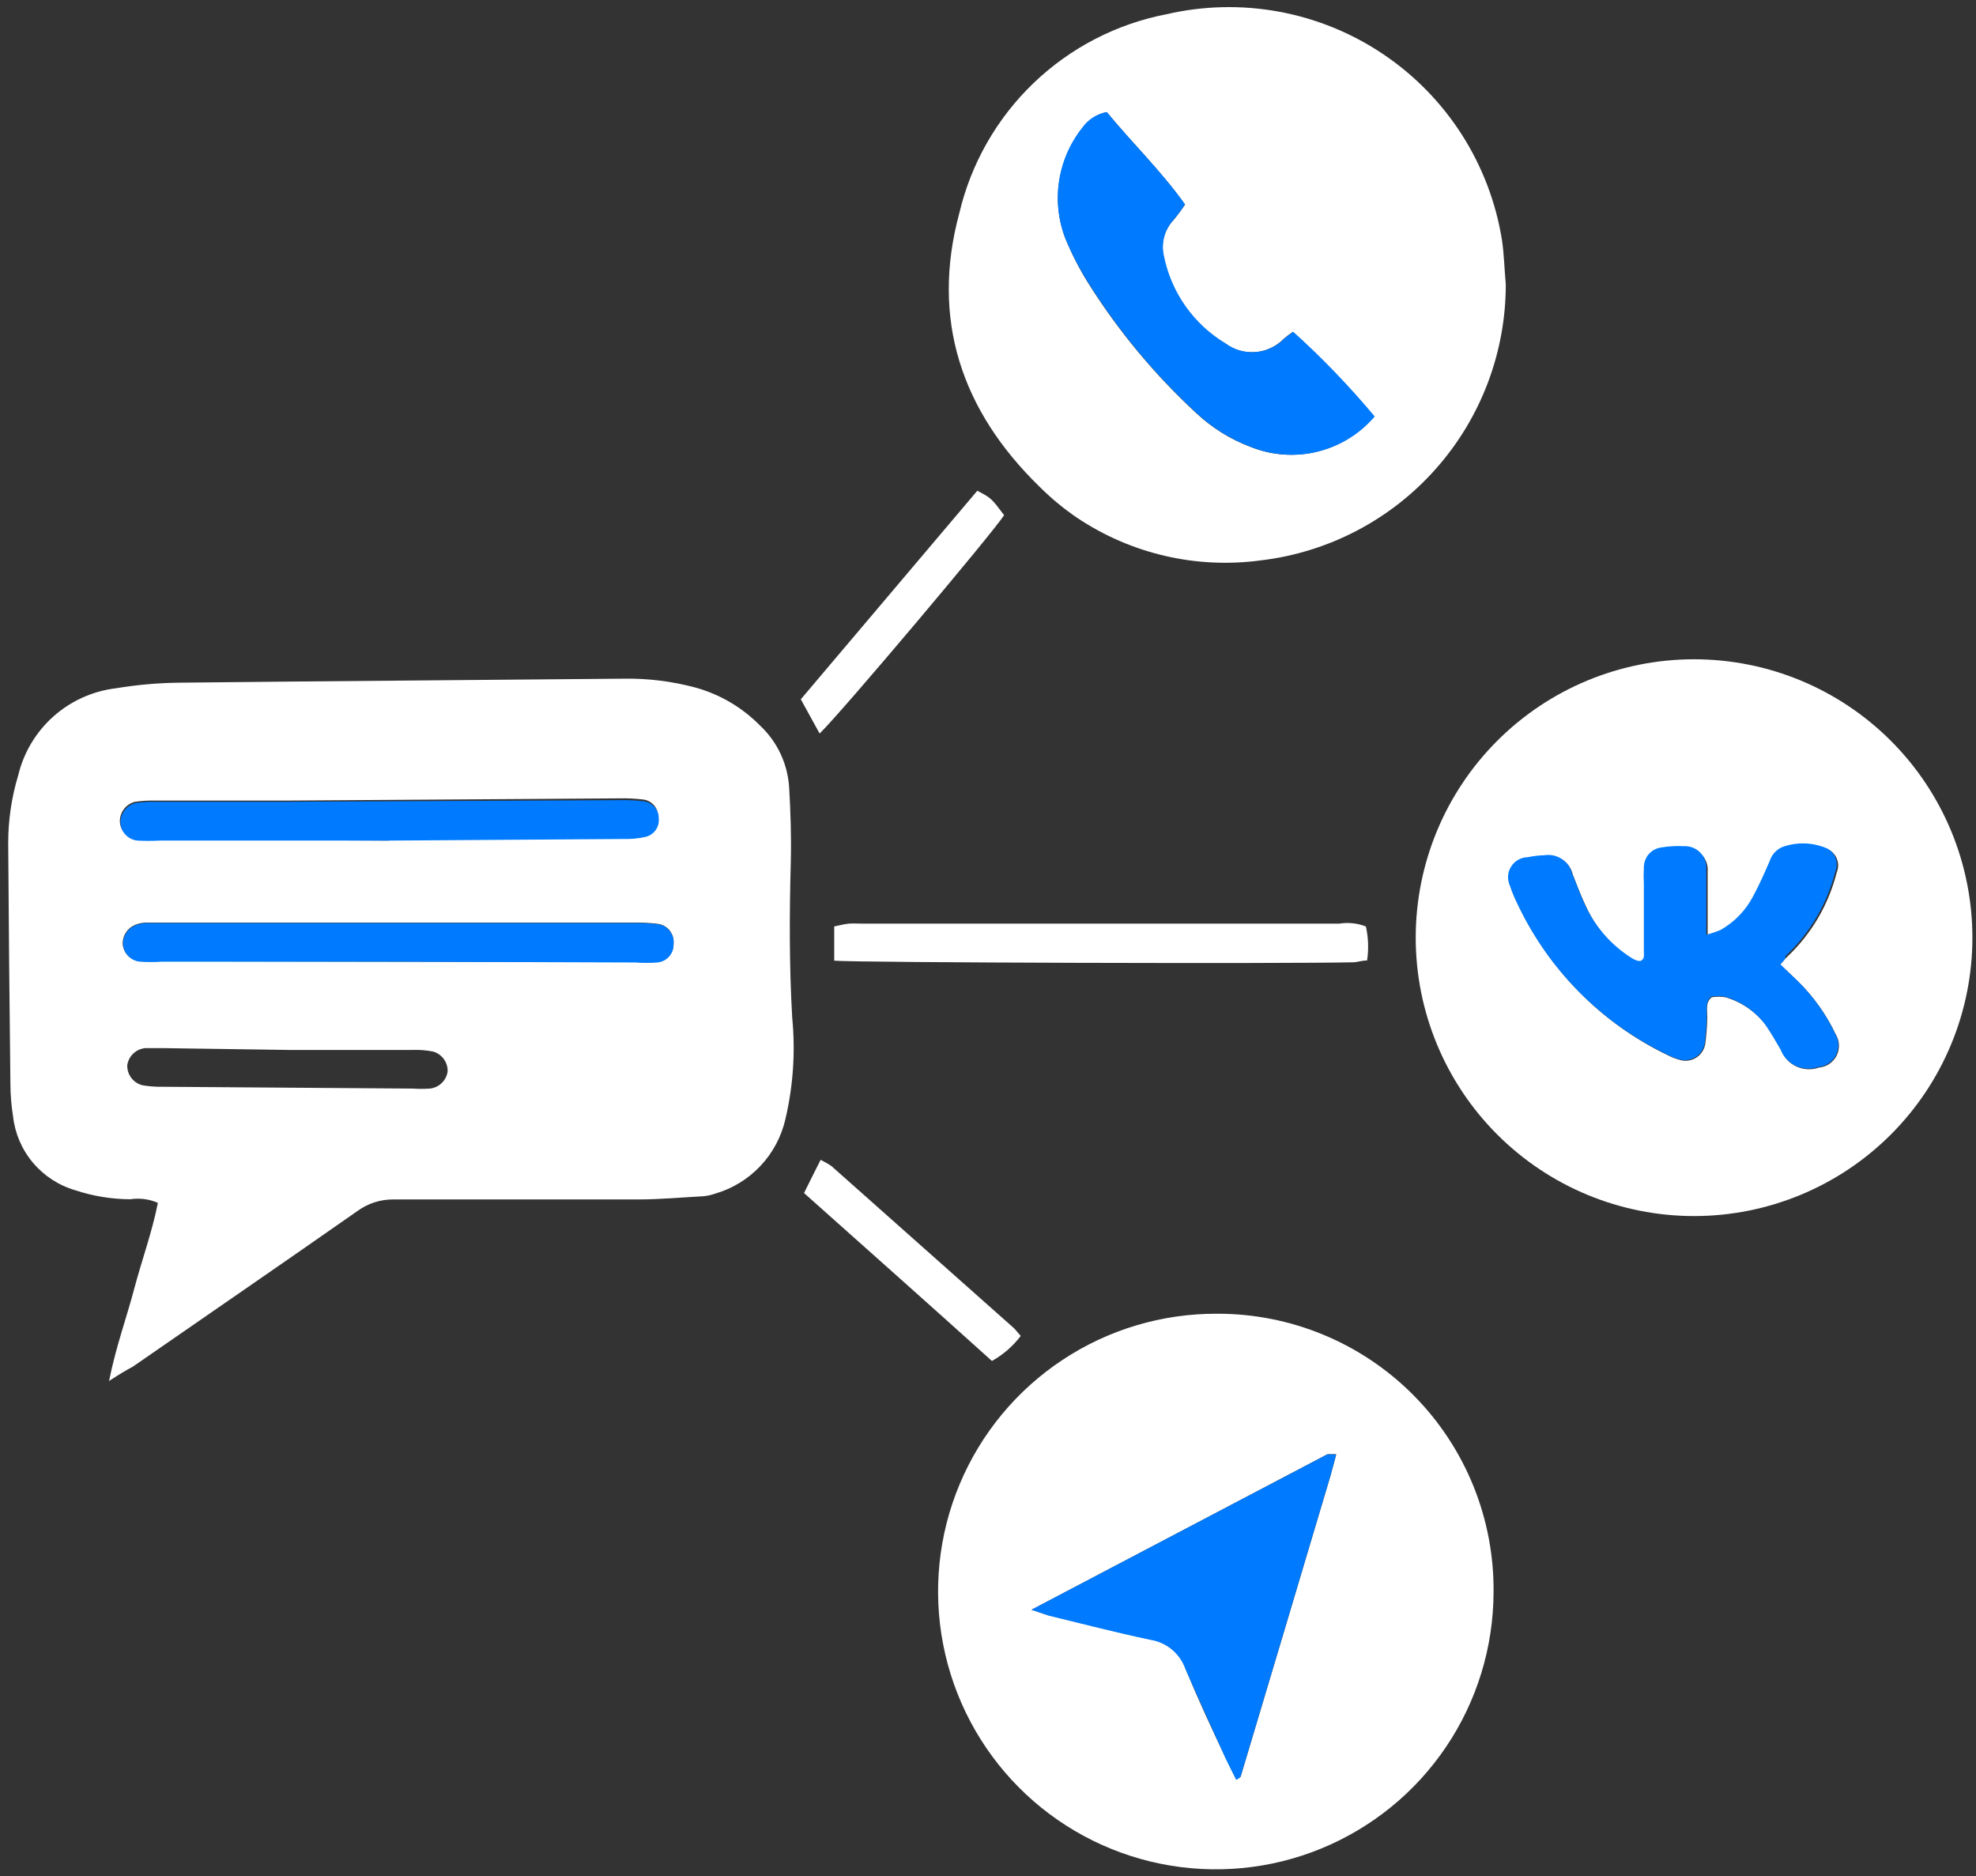 <svg width="79" height="75" viewBox="0 0 79 75" fill="none" xmlns="http://www.w3.org/2000/svg">
<rect x="0" y="0" width="79" height="75" fill="#333333" stroke="none"/>
<path d="M4.36 55.2C4.64 53.808 5.056 52.688 5.36 51.536C5.664 50.384 6.08 49.256 6.312 48.08C5.965 47.928 5.582 47.879 5.208 47.936C4.46 47.933 3.718 47.811 3.008 47.576C2.346 47.383 1.756 46.998 1.313 46.47C0.87 45.942 0.594 45.294 0.52 44.608C0.453 44.19 0.419 43.767 0.416 43.344C0.379 40.144 0.349 36.925 0.328 33.688C0.329 32.775 0.463 31.866 0.728 30.992C0.945 30.082 1.436 29.262 2.134 28.639C2.832 28.017 3.704 27.624 4.632 27.512C5.468 27.373 6.313 27.298 7.16 27.288C13.08 27.224 19.008 27.184 24.928 27.128C25.906 27.111 26.881 27.233 27.824 27.488C28.798 27.762 29.683 28.286 30.392 29.008C31.088 29.662 31.503 30.559 31.552 31.512C31.608 32.488 31.64 33.464 31.616 34.44C31.56 36.52 31.552 38.592 31.672 40.672C31.805 42.032 31.713 43.405 31.4 44.736C31.239 45.437 30.894 46.083 30.401 46.606C29.907 47.129 29.283 47.511 28.592 47.712C28.437 47.767 28.276 47.801 28.112 47.816C27.24 47.864 26.36 47.944 25.488 47.944C22.23 47.944 18.976 47.944 15.728 47.944C15.211 47.939 14.706 48.102 14.288 48.408C11.304 50.496 8.296 52.56 5.304 54.632C5.048 54.768 4.8 54.912 4.36 55.2ZM25.408 38.456C25.698 38.476 25.99 38.476 26.28 38.456C26.46 38.44 26.628 38.355 26.748 38.22C26.869 38.085 26.933 37.909 26.928 37.728C26.949 37.54 26.895 37.351 26.778 37.201C26.662 37.052 26.492 36.954 26.304 36.928C26.015 36.892 25.724 36.876 25.432 36.88H6.504H5.8C5.671 36.886 5.544 36.913 5.424 36.96C5.271 37.017 5.139 37.12 5.046 37.254C4.953 37.389 4.904 37.548 4.904 37.712C4.913 37.893 4.987 38.064 5.111 38.195C5.236 38.325 5.404 38.407 5.584 38.424C5.877 38.44 6.171 38.44 6.464 38.424L25.408 38.456ZM15.56 33.6V33.512H24.928C25.223 33.504 25.516 33.458 25.8 33.376C25.959 33.335 26.099 33.238 26.192 33.103C26.286 32.968 26.329 32.804 26.312 32.64C26.314 32.475 26.256 32.315 26.148 32.19C26.041 32.065 25.891 31.983 25.728 31.96C25.407 31.92 25.084 31.904 24.76 31.912L11.576 32H6.2C5.933 31.995 5.665 32.011 5.4 32.048C5.223 32.092 5.065 32.195 4.955 32.341C4.844 32.486 4.787 32.665 4.792 32.848C4.803 33.027 4.877 33.197 5.002 33.326C5.127 33.455 5.293 33.535 5.472 33.552C5.765 33.568 6.059 33.568 6.352 33.552L15.56 33.6ZM6.6 41.896C6.344 41.896 6.08 41.896 5.8 41.896C5.623 41.914 5.456 41.99 5.327 42.114C5.198 42.237 5.114 42.4 5.088 42.576C5.082 42.757 5.137 42.934 5.245 43.079C5.352 43.224 5.506 43.329 5.68 43.376C5.944 43.423 6.212 43.445 6.48 43.44L16.504 43.512C16.73 43.528 16.958 43.528 17.184 43.512C17.362 43.494 17.528 43.418 17.657 43.294C17.786 43.171 17.87 43.008 17.896 42.832C17.903 42.652 17.849 42.476 17.743 42.331C17.637 42.186 17.485 42.08 17.312 42.032C17.049 41.98 16.78 41.959 16.512 41.968H11.544" fill="white"/>
<path d="M59.712 63.656C59.704 65.853 59.045 67.998 57.818 69.819C56.591 71.641 54.851 73.058 52.818 73.891C50.786 74.724 48.552 74.935 46.399 74.498C44.247 74.061 42.272 72.996 40.725 71.437C39.178 69.877 38.128 67.894 37.709 65.738C37.289 63.582 37.518 61.35 38.367 59.325C39.216 57.299 40.647 55.57 42.478 54.358C44.309 53.145 46.459 52.503 48.656 52.512C50.116 52.508 51.563 52.794 52.912 53.353C54.261 53.913 55.486 54.735 56.514 55.772C57.543 56.809 58.355 58.04 58.904 59.393C59.453 60.747 59.728 62.196 59.712 63.656ZM41.24 64.344C41.64 64.472 41.784 64.536 41.936 64.568C43.288 64.896 44.64 65.248 46.008 65.536C46.324 65.588 46.62 65.723 46.864 65.929C47.109 66.134 47.294 66.402 47.4 66.704C47.888 67.904 48.448 69.104 49 70.264C49.136 70.552 49.288 70.84 49.432 71.136C49.52 71.072 49.6 71.04 49.608 70.992C50.808 66.987 52.002 62.987 53.192 58.992C53.272 58.72 53.336 58.448 53.424 58.128C53.248 58.128 53.144 58.128 53.072 58.128L41.24 64.344Z" fill="white"/>
<path d="M60.201 11.36C60.204 14.082 59.208 16.709 57.401 18.744C55.595 20.78 53.104 22.081 50.401 22.4C47.824 22.747 45.208 22.138 43.049 20.688C42.513 20.322 42.012 19.907 41.553 19.448C38.433 16.408 37.209 12.752 38.353 8.52C38.821 6.537 39.852 4.731 41.322 3.32C42.793 1.909 44.64 0.953 46.641 0.568C48.118 0.227 49.65 0.193 51.141 0.468C52.632 0.744 54.05 1.323 55.308 2.171C56.565 3.018 57.635 4.114 58.451 5.393C59.266 6.671 59.81 8.103 60.049 9.6C60.137 10.192 60.145 10.784 60.201 11.36ZM44.249 4.48C43.853 4.558 43.503 4.788 43.273 5.12C42.784 5.736 42.464 6.469 42.346 7.247C42.229 8.024 42.316 8.819 42.601 9.552C42.849 10.154 43.146 10.735 43.489 11.288C44.701 13.22 46.165 14.982 47.841 16.528C48.46 17.105 49.186 17.556 49.977 17.856C50.827 18.202 51.764 18.272 52.656 18.055C53.548 17.838 54.349 17.346 54.945 16.648C53.94 15.445 52.852 14.315 51.689 13.264C51.561 13.35 51.438 13.444 51.321 13.544C51.02 13.852 50.617 14.04 50.188 14.073C49.758 14.107 49.331 13.985 48.985 13.728C48.354 13.35 47.809 12.845 47.385 12.244C46.961 11.643 46.667 10.961 46.521 10.24C46.465 9.986 46.471 9.723 46.539 9.472C46.607 9.221 46.736 8.99 46.913 8.8C47.08 8.601 47.235 8.393 47.377 8.176C46.417 6.824 45.273 5.728 44.249 4.48Z" fill="white"/>
<path d="M78.856 37.48C78.856 40.431 77.683 43.262 75.596 45.349C73.509 47.436 70.679 48.608 67.728 48.608C64.776 48.608 61.946 47.436 59.859 45.349C57.772 43.262 56.6 40.431 56.6 37.48C56.6 34.529 57.772 31.698 59.859 29.611C61.946 27.524 64.776 26.352 67.728 26.352C70.679 26.352 73.509 27.524 75.596 29.611C77.683 31.698 78.856 34.529 78.856 37.48ZM71.176 38.552C71.304 38.408 71.36 38.328 71.432 38.264C72.409 37.348 73.103 36.171 73.432 34.872C73.502 34.705 73.507 34.517 73.444 34.346C73.382 34.175 73.257 34.035 73.096 33.952C72.525 33.703 71.879 33.686 71.296 33.904C71.177 33.958 71.072 34.037 70.987 34.135C70.901 34.233 70.838 34.348 70.8 34.472C70.592 34.952 70.384 35.424 70.136 35.88C69.844 36.431 69.403 36.889 68.864 37.2C68.673 37.285 68.475 37.352 68.272 37.4V36C68.272 35.608 68.272 35.2 68.272 34.832C68.282 34.709 68.266 34.585 68.224 34.468C68.183 34.352 68.116 34.246 68.029 34.158C67.943 34.07 67.838 34.001 67.722 33.958C67.607 33.914 67.483 33.895 67.36 33.904C67.068 33.888 66.776 33.904 66.488 33.952C66.291 33.974 66.109 34.068 65.978 34.215C65.847 34.363 65.774 34.554 65.776 34.752C65.764 34.981 65.764 35.211 65.776 35.44C65.776 36.312 65.776 37.192 65.776 38.072C65.776 38.216 65.832 38.4 65.648 38.488C65.6 38.488 65.568 38.488 65.544 38.488C65.45 38.461 65.361 38.421 65.28 38.368C64.456 37.85 63.803 37.102 63.4 36.216C63.208 35.808 63.056 35.416 62.88 34.96C62.824 34.719 62.679 34.507 62.475 34.368C62.27 34.229 62.02 34.172 61.776 34.208C61.547 34.215 61.319 34.242 61.096 34.288C60.962 34.291 60.831 34.328 60.716 34.394C60.6 34.46 60.502 34.555 60.432 34.669C60.362 34.782 60.322 34.912 60.315 35.045C60.308 35.178 60.334 35.312 60.392 35.432C60.462 35.649 60.547 35.86 60.648 36.064C61.889 38.744 64.025 40.908 66.688 42.184C66.831 42.258 66.981 42.316 67.136 42.36C67.246 42.396 67.362 42.408 67.477 42.395C67.592 42.382 67.703 42.344 67.801 42.284C67.9 42.224 67.985 42.143 68.049 42.047C68.114 41.951 68.157 41.842 68.176 41.728C68.222 41.375 68.249 41.02 68.256 40.664C68.256 40.384 68.176 40.072 68.432 39.864C68.617 39.831 68.806 39.831 68.992 39.864C69.629 40.053 70.189 40.44 70.592 40.968C70.816 41.288 71.008 41.624 71.208 41.968C71.317 42.26 71.537 42.497 71.82 42.629C72.103 42.76 72.426 42.776 72.72 42.672C72.867 42.66 73.009 42.611 73.132 42.529C73.254 42.447 73.355 42.335 73.423 42.204C73.491 42.073 73.524 41.927 73.52 41.779C73.516 41.632 73.475 41.487 73.4 41.36C73.023 40.564 72.509 39.84 71.88 39.224L71.176 38.552Z" fill="white"/>
<path d="M33.352 38.4V37.032C33.56 36.992 33.744 36.936 33.928 36.92C34.112 36.904 34.32 36.92 34.512 36.92H53.536C53.897 36.862 54.267 36.9 54.608 37.032C54.708 37.478 54.724 37.94 54.656 38.392C54.44 38.392 54.288 38.456 54.128 38.464C51.488 38.528 34.272 38.48 33.352 38.4Z" fill="white"/>
<path d="M32.768 29.32L32.016 27.952C34.384 25.152 36.736 22.373 39.072 19.616C39.632 19.912 39.632 19.912 40.144 20.592C39.752 21.224 33.664 28.456 32.768 29.32Z" fill="white"/>
<path d="M32.145 47.688C32.377 47.216 32.577 46.816 32.809 46.36C32.961 46.435 33.108 46.52 33.248 46.616L40.536 53.088C40.624 53.176 40.697 53.28 40.809 53.4C40.497 53.809 40.105 54.15 39.657 54.4C37.145 52.136 34.648 49.92 32.145 47.688Z" fill="white"/>
<path d="M15.944 38.44H6.48C6.187 38.456 5.893 38.456 5.6 38.44C5.42 38.423 5.252 38.342 5.127 38.211C5.002 38.08 4.929 37.909 4.92 37.728C4.919 37.565 4.969 37.405 5.062 37.271C5.155 37.136 5.287 37.033 5.44 36.976C5.56 36.93 5.687 36.903 5.816 36.896H6.504H25.432C25.723 36.892 26.015 36.908 26.304 36.944C26.492 36.97 26.662 37.068 26.778 37.218C26.895 37.367 26.948 37.556 26.928 37.744C26.933 37.925 26.868 38.101 26.748 38.236C26.628 38.372 26.46 38.456 26.28 38.472C25.99 38.492 25.698 38.492 25.408 38.472" fill="#007BFF"/>
<path d="M15.561 33.6H6.377C6.084 33.616 5.79 33.616 5.497 33.6C5.318 33.584 5.151 33.503 5.027 33.374C4.902 33.245 4.827 33.076 4.817 32.896C4.811 32.714 4.869 32.535 4.979 32.389C5.09 32.243 5.247 32.14 5.425 32.096C5.69 32.059 5.957 32.043 6.225 32.048H11.601L24.785 31.984C25.108 31.976 25.432 31.992 25.753 32.032C25.916 32.056 26.065 32.138 26.173 32.263C26.28 32.388 26.338 32.547 26.337 32.712C26.354 32.876 26.311 33.04 26.217 33.175C26.123 33.31 25.984 33.407 25.825 33.448C25.539 33.514 25.246 33.544 24.953 33.536" fill="#007BFF"/>
<path d="M41.24 64.344L53.064 58.136C53.136 58.136 53.24 58.136 53.416 58.136C53.328 58.456 53.264 58.728 53.184 59C51.99 63.011 50.795 67.011 49.6 71C49.6 71.048 49.512 71.08 49.424 71.144C49.28 70.848 49.128 70.56 48.992 70.272C48.464 69.088 47.904 67.872 47.392 66.712C47.286 66.408 47.098 66.139 46.85 65.933C46.602 65.727 46.303 65.593 45.984 65.544C44.616 65.256 43.264 64.904 41.912 64.576C41.8 64.536 41.64 64.472 41.24 64.344Z" fill="#007BFF"/>
<path d="M44.248 4.48C45.272 5.728 46.416 6.824 47.376 8.168C47.233 8.385 47.078 8.593 46.912 8.792C46.736 8.984 46.61 9.217 46.544 9.469C46.479 9.722 46.476 9.986 46.536 10.24C46.681 10.961 46.976 11.643 47.4 12.244C47.824 12.844 48.369 13.35 49 13.728C49.346 13.984 49.773 14.107 50.202 14.073C50.632 14.04 51.034 13.851 51.336 13.544C51.453 13.444 51.576 13.35 51.704 13.264C52.867 14.314 53.955 15.445 54.96 16.648C54.364 17.346 53.563 17.838 52.671 18.055C51.779 18.272 50.842 18.202 49.992 17.856C49.2 17.556 48.475 17.105 47.856 16.528C46.179 14.982 44.716 13.22 43.504 11.288C43.155 10.735 42.853 10.155 42.6 9.552C42.313 8.82 42.222 8.026 42.338 7.249C42.453 6.471 42.769 5.737 43.256 5.12C43.489 4.784 43.846 4.554 44.248 4.48Z" fill="#007BFF"/>
<path d="M71.177 38.552L71.857 39.2C72.486 39.816 73.001 40.539 73.377 41.336C73.452 41.463 73.493 41.607 73.497 41.755C73.501 41.903 73.468 42.049 73.4 42.18C73.332 42.311 73.232 42.423 73.109 42.505C72.986 42.587 72.844 42.636 72.697 42.648C72.403 42.752 72.08 42.736 71.797 42.605C71.515 42.473 71.295 42.236 71.185 41.944C70.985 41.6 70.793 41.264 70.569 40.944C70.166 40.415 69.606 40.029 68.969 39.84C68.784 39.807 68.594 39.807 68.409 39.84C68.153 40.08 68.257 40.392 68.233 40.64C68.226 40.996 68.2 41.351 68.153 41.704C68.134 41.818 68.091 41.927 68.027 42.023C67.962 42.119 67.877 42.2 67.779 42.26C67.68 42.32 67.569 42.358 67.454 42.371C67.339 42.384 67.223 42.372 67.113 42.336C66.958 42.292 66.808 42.233 66.665 42.16C64.002 40.883 61.866 38.72 60.625 36.04C60.525 35.836 60.439 35.624 60.369 35.408C60.311 35.287 60.285 35.154 60.292 35.021C60.299 34.888 60.34 34.758 60.41 34.645C60.48 34.531 60.577 34.436 60.693 34.37C60.809 34.303 60.939 34.267 61.073 34.264C61.297 34.218 61.524 34.191 61.753 34.184C61.998 34.147 62.247 34.205 62.452 34.344C62.657 34.483 62.801 34.695 62.857 34.936C63.033 35.352 63.185 35.784 63.377 36.192C63.78 37.053 64.422 37.78 65.225 38.288C65.306 38.341 65.395 38.381 65.489 38.408C65.489 38.408 65.545 38.408 65.593 38.408C65.777 38.32 65.713 38.136 65.721 37.992C65.721 37.112 65.721 36.232 65.721 35.36C65.709 35.131 65.709 34.901 65.721 34.672C65.72 34.474 65.792 34.283 65.923 34.135C66.055 33.987 66.236 33.894 66.433 33.872C66.721 33.824 67.013 33.808 67.305 33.824C67.428 33.815 67.552 33.834 67.668 33.877C67.783 33.921 67.888 33.99 67.975 34.078C68.061 34.166 68.128 34.272 68.17 34.388C68.211 34.505 68.228 34.629 68.217 34.752C68.217 35.136 68.217 35.552 68.217 35.92V37.36C68.42 37.312 68.618 37.245 68.809 37.16C69.349 36.848 69.79 36.391 70.081 35.84C70.329 35.384 70.537 34.912 70.745 34.432C70.783 34.308 70.847 34.193 70.932 34.095C71.017 33.997 71.123 33.918 71.241 33.864C71.824 33.646 72.47 33.663 73.041 33.912C73.203 33.995 73.327 34.135 73.389 34.306C73.452 34.477 73.447 34.664 73.377 34.832C73.049 36.131 72.354 37.308 71.377 38.224C71.401 38.328 71.305 38.4 71.177 38.552Z" fill="#007BFF"/>
</svg>
